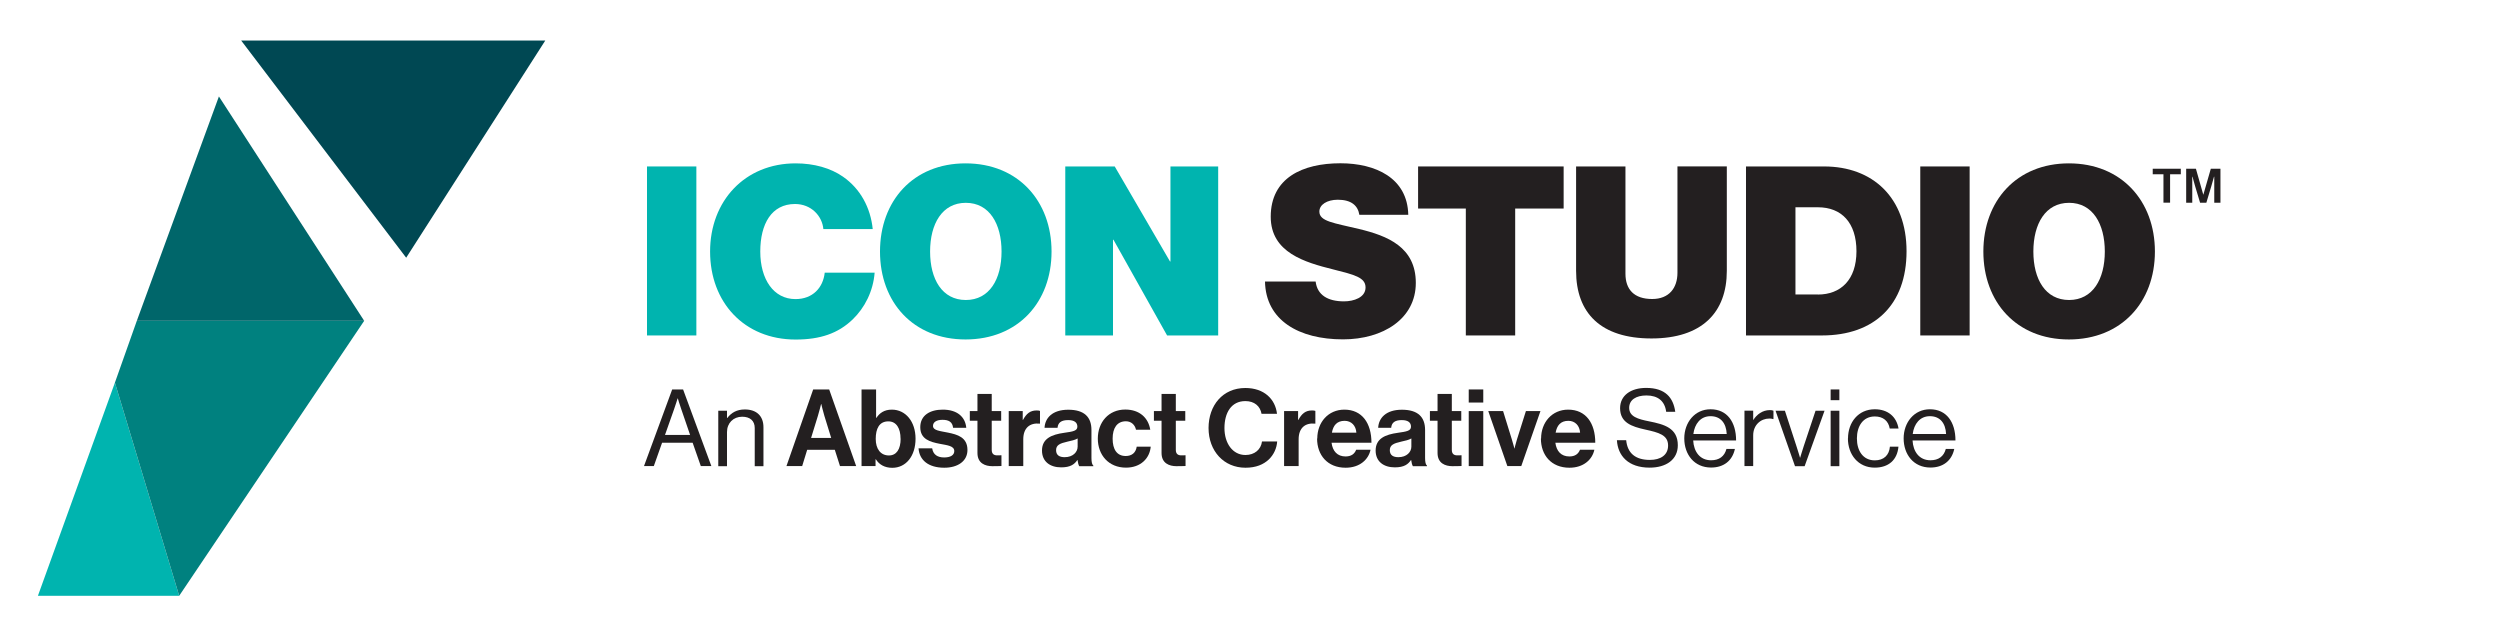 <?xml version="1.0" encoding="UTF-8"?><svg id="Layer_1" xmlns="http://www.w3.org/2000/svg" viewBox="0 0 275 70"><defs><style>.cls-1{fill:#004853;}.cls-2{fill:#00b4af;}.cls-3{fill:#231f20;}.cls-4{fill:#00666a;}.cls-5{fill:#00817f;}</style></defs><path class="cls-3" d="M73.95,42.84h1.19l3.11,8.43h-1.16l-.9-2.57h-3.36l-.91,2.57h-1.08l3.1-8.43ZM73.15,47.84h2.76l-.97-2.83c-.17-.47-.38-1.19-.38-1.19h-.02s-.22.71-.39,1.19l-1,2.83Z"/><path class="cls-3" d="M79.98,45.98h.02c.44-.58,1.05-.94,1.93-.94,1.27,0,2.05.7,2.05,1.96v4.28h-.96v-4.2c0-.79-.52-1.24-1.38-1.24-.97,0-1.67.69-1.67,1.69v3.75h-.96v-6.1h.96v.8Z"/><path class="cls-3" d="M89.44,42.84h1.77l2.97,8.43h-1.78l-.57-1.79h-3.04l-.55,1.79h-1.73l2.94-8.43ZM89.2,48.17h2.23l-.75-2.43c-.14-.45-.34-1.3-.34-1.3h-.02s-.21.85-.35,1.3l-.75,2.43Z"/><path class="cls-3" d="M96.33,50.52h-.02v.75h-1.54v-8.43h1.6v3.12h.04c.33-.51.85-.9,1.69-.9,1.52,0,2.61,1.31,2.61,3.2s-1.04,3.2-2.56,3.2c-.85,0-1.45-.37-1.8-.93ZM99.06,48.25c0-1.12-.45-1.9-1.34-1.9-1.01,0-1.39.81-1.39,1.93s.55,1.82,1.45,1.82c.83,0,1.29-.68,1.29-1.85Z"/><path class="cls-3" d="M101.05,49.32h1.49c.11.7.6,1,1.32,1s1.11-.27,1.11-.7c0-.58-.77-.64-1.59-.8-1.09-.21-2.15-.51-2.15-1.83s1.09-1.93,2.47-1.93c1.59,0,2.48.79,2.59,2h-1.45c-.07-.65-.48-.88-1.17-.88-.63,0-1.04.24-1.04.67,0,.52.8.56,1.66.74,1.01.21,2.13.5,2.13,1.91,0,1.21-1.04,1.95-2.55,1.95-1.76,0-2.74-.85-2.83-2.13Z"/><path class="cls-3" d="M106.68,45.22h.84v-1.89h1.57v1.89h1.04v1.06h-1.04v3.21c0,.45.25.6.6.6.2,0,.47-.01.47-.01v1.18s-.37.02-1,.02c-.78,0-1.64-.31-1.64-1.45v-3.55h-.84v-1.06Z"/><path class="cls-3" d="M112.49,46.19h.04c.37-.68.78-1.04,1.49-1.04.18,0,.28.01.38.05v1.4h-.04c-1.05-.11-1.8.45-1.8,1.72v2.95h-1.6v-6.05h1.54v.97Z"/><path class="cls-3" d="M118.53,50.6h-.02c-.31.46-.74.81-1.78.81-1.24,0-2.11-.65-2.11-1.85,0-1.33,1.08-1.76,2.43-1.95,1-.14,1.46-.22,1.46-.68s-.34-.72-1.01-.72c-.75,0-1.12.27-1.17.85h-1.43c.05-1.06.84-1.99,2.61-1.99s2.55.81,2.55,2.23v3.08c0,.46.07.73.21.84v.06h-1.55c-.09-.12-.15-.4-.19-.67ZM118.54,49.14v-.91c-.28.17-.72.26-1.12.35-.84.19-1.25.38-1.25.94s.38.77.94.77c.92,0,1.43-.57,1.43-1.16Z"/><path class="cls-3" d="M120.76,48.25c0-1.8,1.18-3.2,3.02-3.2,1.57,0,2.54.91,2.75,2.22h-1.57c-.11-.53-.52-.93-1.11-.93-.97,0-1.46.74-1.46,1.91s.46,1.91,1.44,1.91c.65,0,1.11-.34,1.21-1.03h1.54c-.11,1.29-1.11,2.31-2.72,2.31-1.91,0-3.1-1.39-3.1-3.2Z"/><path class="cls-3" d="M126.93,45.22h.84v-1.89h1.57v1.89h1.04v1.06h-1.04v3.21c0,.45.25.6.6.6.2,0,.47-.01.47-.01v1.18s-.37.02-1,.02c-.78,0-1.64-.31-1.64-1.45v-3.55h-.84v-1.06Z"/><path class="cls-3" d="M132.94,47.09c0-2.5,1.56-4.41,4.05-4.41,2.08,0,3.3,1.24,3.48,2.84h-1.7c-.15-.85-.79-1.4-1.78-1.4-1.56,0-2.3,1.3-2.3,2.97s.9,2.96,2.31,2.96c1,0,1.71-.6,1.82-1.49h1.67c-.05.74-.37,1.46-.93,1.99-.58.54-1.39.9-2.56.9-2.37,0-4.06-1.83-4.06-4.37Z"/><path class="cls-3" d="M142.78,46.19h.04c.37-.68.78-1.04,1.49-1.04.18,0,.28.01.38.05v1.4h-.04c-1.05-.11-1.8.45-1.8,1.72v2.95h-1.6v-6.05h1.54v.97Z"/><path class="cls-3" d="M144.9,48.24c0-1.79,1.21-3.18,2.98-3.18,1.95,0,2.98,1.49,2.98,3.64h-4.39c.12.93.64,1.51,1.54,1.51.63,0,.99-.28,1.17-.74h1.58c-.22,1.07-1.18,1.98-2.74,1.98-2.01,0-3.14-1.4-3.14-3.21ZM146.51,47.59h2.69c-.05-.77-.55-1.3-1.29-1.3-.85,0-1.26.51-1.4,1.3Z"/><path class="cls-3" d="M155.23,50.6h-.02c-.31.46-.74.81-1.78.81-1.24,0-2.11-.65-2.11-1.85,0-1.33,1.08-1.76,2.43-1.95,1-.14,1.46-.22,1.46-.68s-.34-.72-1.01-.72c-.75,0-1.12.27-1.17.85h-1.43c.05-1.06.84-1.99,2.61-1.99s2.55.81,2.55,2.23v3.08c0,.46.07.73.21.84v.06h-1.55c-.09-.12-.15-.4-.19-.67ZM155.25,49.14v-.91c-.28.17-.72.26-1.12.35-.84.19-1.25.38-1.25.94s.38.77.94.77c.92,0,1.43-.57,1.43-1.16Z"/><path class="cls-3" d="M157.29,45.22h.84v-1.89h1.57v1.89h1.04v1.06h-1.04v3.21c0,.45.25.6.6.6.2,0,.47-.01.47-.01v1.18s-.37.02-1,.02c-.78,0-1.64-.31-1.64-1.45v-3.55h-.84v-1.06Z"/><path class="cls-3" d="M161.56,42.84h1.6v1.44h-1.6v-1.44ZM161.56,45.22h1.6v6.05h-1.6v-6.05Z"/><path class="cls-3" d="M163.71,45.22h1.63l.97,3.14c.18.58.27.97.27.97h.02s.08-.39.26-.97l.99-3.14h1.6l-2.11,6.05h-1.53l-2.1-6.05Z"/><path class="cls-3" d="M169.52,48.24c0-1.79,1.21-3.18,2.98-3.18,1.95,0,2.98,1.49,2.98,3.64h-4.39c.12.93.64,1.51,1.54,1.51.63,0,.99-.28,1.17-.74h1.58c-.22,1.07-1.18,1.98-2.74,1.98-2.01,0-3.14-1.4-3.14-3.21ZM171.12,47.59h2.69c-.05-.77-.55-1.3-1.29-1.3-.85,0-1.26.51-1.4,1.3Z"/><path class="cls-3" d="M177.84,48.42h1.04c.14,1.43,1.01,2.17,2.61,2.17,1.17,0,2-.53,2-1.58,0-1.16-1.01-1.43-2.52-1.76-1.49-.33-2.76-.76-2.76-2.35,0-1.39,1.16-2.23,2.87-2.23,2.11,0,2.98,1.07,3.2,2.63h-1c-.15-1.2-.93-1.8-2.17-1.8-1.14,0-1.9.48-1.9,1.36,0,.96.94,1.24,2.21,1.49,1.64.33,3.14.73,3.14,2.63,0,1.58-1.29,2.46-3.1,2.46-2.37,0-3.5-1.32-3.6-3.02Z"/><path class="cls-3" d="M185.27,48.23c0-1.77,1.16-3.21,2.89-3.21,1.83,0,2.81,1.41,2.81,3.43h-4.72c.07,1.24.74,2.18,1.97,2.18.88,0,1.47-.42,1.69-1.25h.93c-.28,1.31-1.24,2.05-2.62,2.05-1.86,0-2.95-1.44-2.95-3.21ZM186.27,47.74h3.67c-.06-1.21-.68-1.96-1.78-1.96s-1.75.85-1.89,1.96Z"/><path class="cls-3" d="M192.85,46.19h.02c.37-.59,1-1.08,1.82-1.08.18,0,.27.02.39.07v.92h-.04c-.14-.05-.24-.06-.42-.06-.94,0-1.77.71-1.77,1.85v3.38h-.96v-6.1h.96v1.01Z"/><path class="cls-3" d="M195.31,45.18h1.03l1.26,3.87c.18.54.4,1.29.4,1.29h.02s.22-.75.4-1.29l1.29-3.87h.99l-2.19,6.1h-1.06l-2.14-6.1Z"/><path class="cls-3" d="M201.37,42.84h.96v1.18h-.96v-1.18ZM201.37,45.18h.96v6.1h-.96v-6.1Z"/><path class="cls-3" d="M203.28,48.23c0-1.77,1.13-3.21,2.95-3.21,1.44,0,2.39.82,2.61,2.12h-.97c-.14-.83-.72-1.33-1.64-1.33-1.3,0-1.97,1.07-1.97,2.42s.67,2.41,1.97,2.41c.99,0,1.58-.57,1.66-1.51h.94c-.13,1.46-1.08,2.31-2.61,2.31-1.82,0-2.95-1.44-2.95-3.21Z"/><path class="cls-3" d="M209.4,48.23c0-1.77,1.16-3.21,2.89-3.21,1.83,0,2.81,1.41,2.81,3.43h-4.72c.07,1.24.74,2.18,1.97,2.18.88,0,1.47-.42,1.69-1.25h.93c-.28,1.31-1.24,2.05-2.62,2.05-1.86,0-2.95-1.44-2.95-3.21ZM210.4,47.74h3.67c-.06-1.21-.68-1.96-1.78-1.96s-1.75.85-1.89,1.96Z"/><path class="cls-2" d="M71.17,18.31h5.43v18.59h-5.43v-18.59Z"/><path class="cls-2" d="M78.11,27.67c0-5.56,3.82-9.7,9.41-9.7,2.03,0,3.85.52,5.2,1.46,1.92,1.33,3.04,3.41,3.28,5.77h-5.43c-.13-1.46-1.35-2.76-3.12-2.76-2.57,0-3.82,2.18-3.82,5.23s1.46,5.23,3.87,5.23c1.9,0,3.04-1.25,3.22-2.91h5.49c-.16,2.05-1.09,3.87-2.42,5.15-1.59,1.53-3.56,2.21-6.27,2.21-5.67,0-9.41-4.11-9.41-9.67Z"/><path class="cls-2" d="M96.8,27.67c0-5.56,3.64-9.7,9.41-9.7s9.46,4.13,9.46,9.7-3.69,9.67-9.46,9.67-9.41-4.11-9.41-9.67ZM110.17,27.67c0-3.04-1.33-5.36-3.93-5.36s-3.93,2.31-3.93,5.36,1.33,5.33,3.93,5.33,3.93-2.29,3.93-5.33Z"/><path class="cls-2" d="M117.19,18.31h5.43l6.08,10.45h.05v-10.45h5.25v18.59h-5.62l-5.9-10.53h-.05v10.53h-5.25v-18.59Z"/><path class="cls-3" d="M139.16,30.97h5.56c.18,1.48,1.33,2.18,3.12,2.18,1.07,0,2.37-.42,2.37-1.53s-1.25-1.4-3.54-1.98c-3.12-.78-6.89-1.85-6.89-5.8,0-4.26,3.48-5.88,7.67-5.88,3.85,0,7.38,1.61,7.46,5.67h-5.38c-.16-1.01-.88-1.66-2.37-1.66-1.2,0-2.03.55-2.03,1.3,0,1.09,1.59,1.25,4.37,1.92,3.12.75,6.24,1.98,6.24,5.93s-3.61,6.21-8.01,6.21c-4.84,0-8.5-2.08-8.58-6.37Z"/><path class="cls-3" d="M155.98,18.31h16.02v4.63h-5.33v13.96h-5.43v-13.96h-5.25v-4.63Z"/><path class="cls-3" d="M173.37,29.8v-11.49h5.43v11.8c0,1.72.94,2.78,2.94,2.78,1.85,0,2.78-1.2,2.78-2.89v-11.7h5.43v11.49c0,4.58-2.73,7.44-8.29,7.44s-8.29-2.78-8.29-7.44Z"/><path class="cls-3" d="M192.07,18.31h8.58c5.36,0,9.07,3.43,9.07,9.33s-3.54,9.26-9.31,9.26h-8.35v-18.59ZM199.97,32.4c2.5,0,4.24-1.61,4.24-4.76s-1.64-4.84-4.24-4.84h-2.47v9.59h2.47Z"/><path class="cls-3" d="M211.23,18.31h5.43v18.59h-5.43v-18.59Z"/><path class="cls-3" d="M218.17,27.67c0-5.56,3.64-9.7,9.41-9.7s9.46,4.13,9.46,9.7-3.69,9.67-9.46,9.67-9.41-4.11-9.41-9.67ZM231.53,27.67c0-3.04-1.33-5.36-3.93-5.36s-3.93,2.31-3.93,5.36,1.33,5.33,3.93,5.33,3.93-2.29,3.93-5.33Z"/><path class="cls-3" d="M236.81,18.56h3.08v.61h-1.18v3.12h-.73v-3.12h-1.18v-.61ZM240.51,18.56h1.04l.81,2.85h.01l.82-2.85h1.06v3.74h-.68v-2.86h-.03s-.16.59-.3,1.06l-.54,1.8h-.69l-.54-1.8c-.13-.43-.29-1.06-.29-1.06h-.03v2.86h-.67v-3.74Z"/><polygon class="cls-2" points="12.64 42.09 4.17 65.54 19.71 65.54 12.64 42.09"/><polygon class="cls-5" points="12.64 42.09 19.71 65.54 40.06 35.29 15.05 35.29 12.64 42.09"/><polygon class="cls-1" points="59.98 4.46 26.53 4.46 44.68 28.35 59.98 4.46"/><polygon class="cls-4" points="15.05 35.29 40.06 35.29 24.08 10.61 15.05 35.29"/></svg>